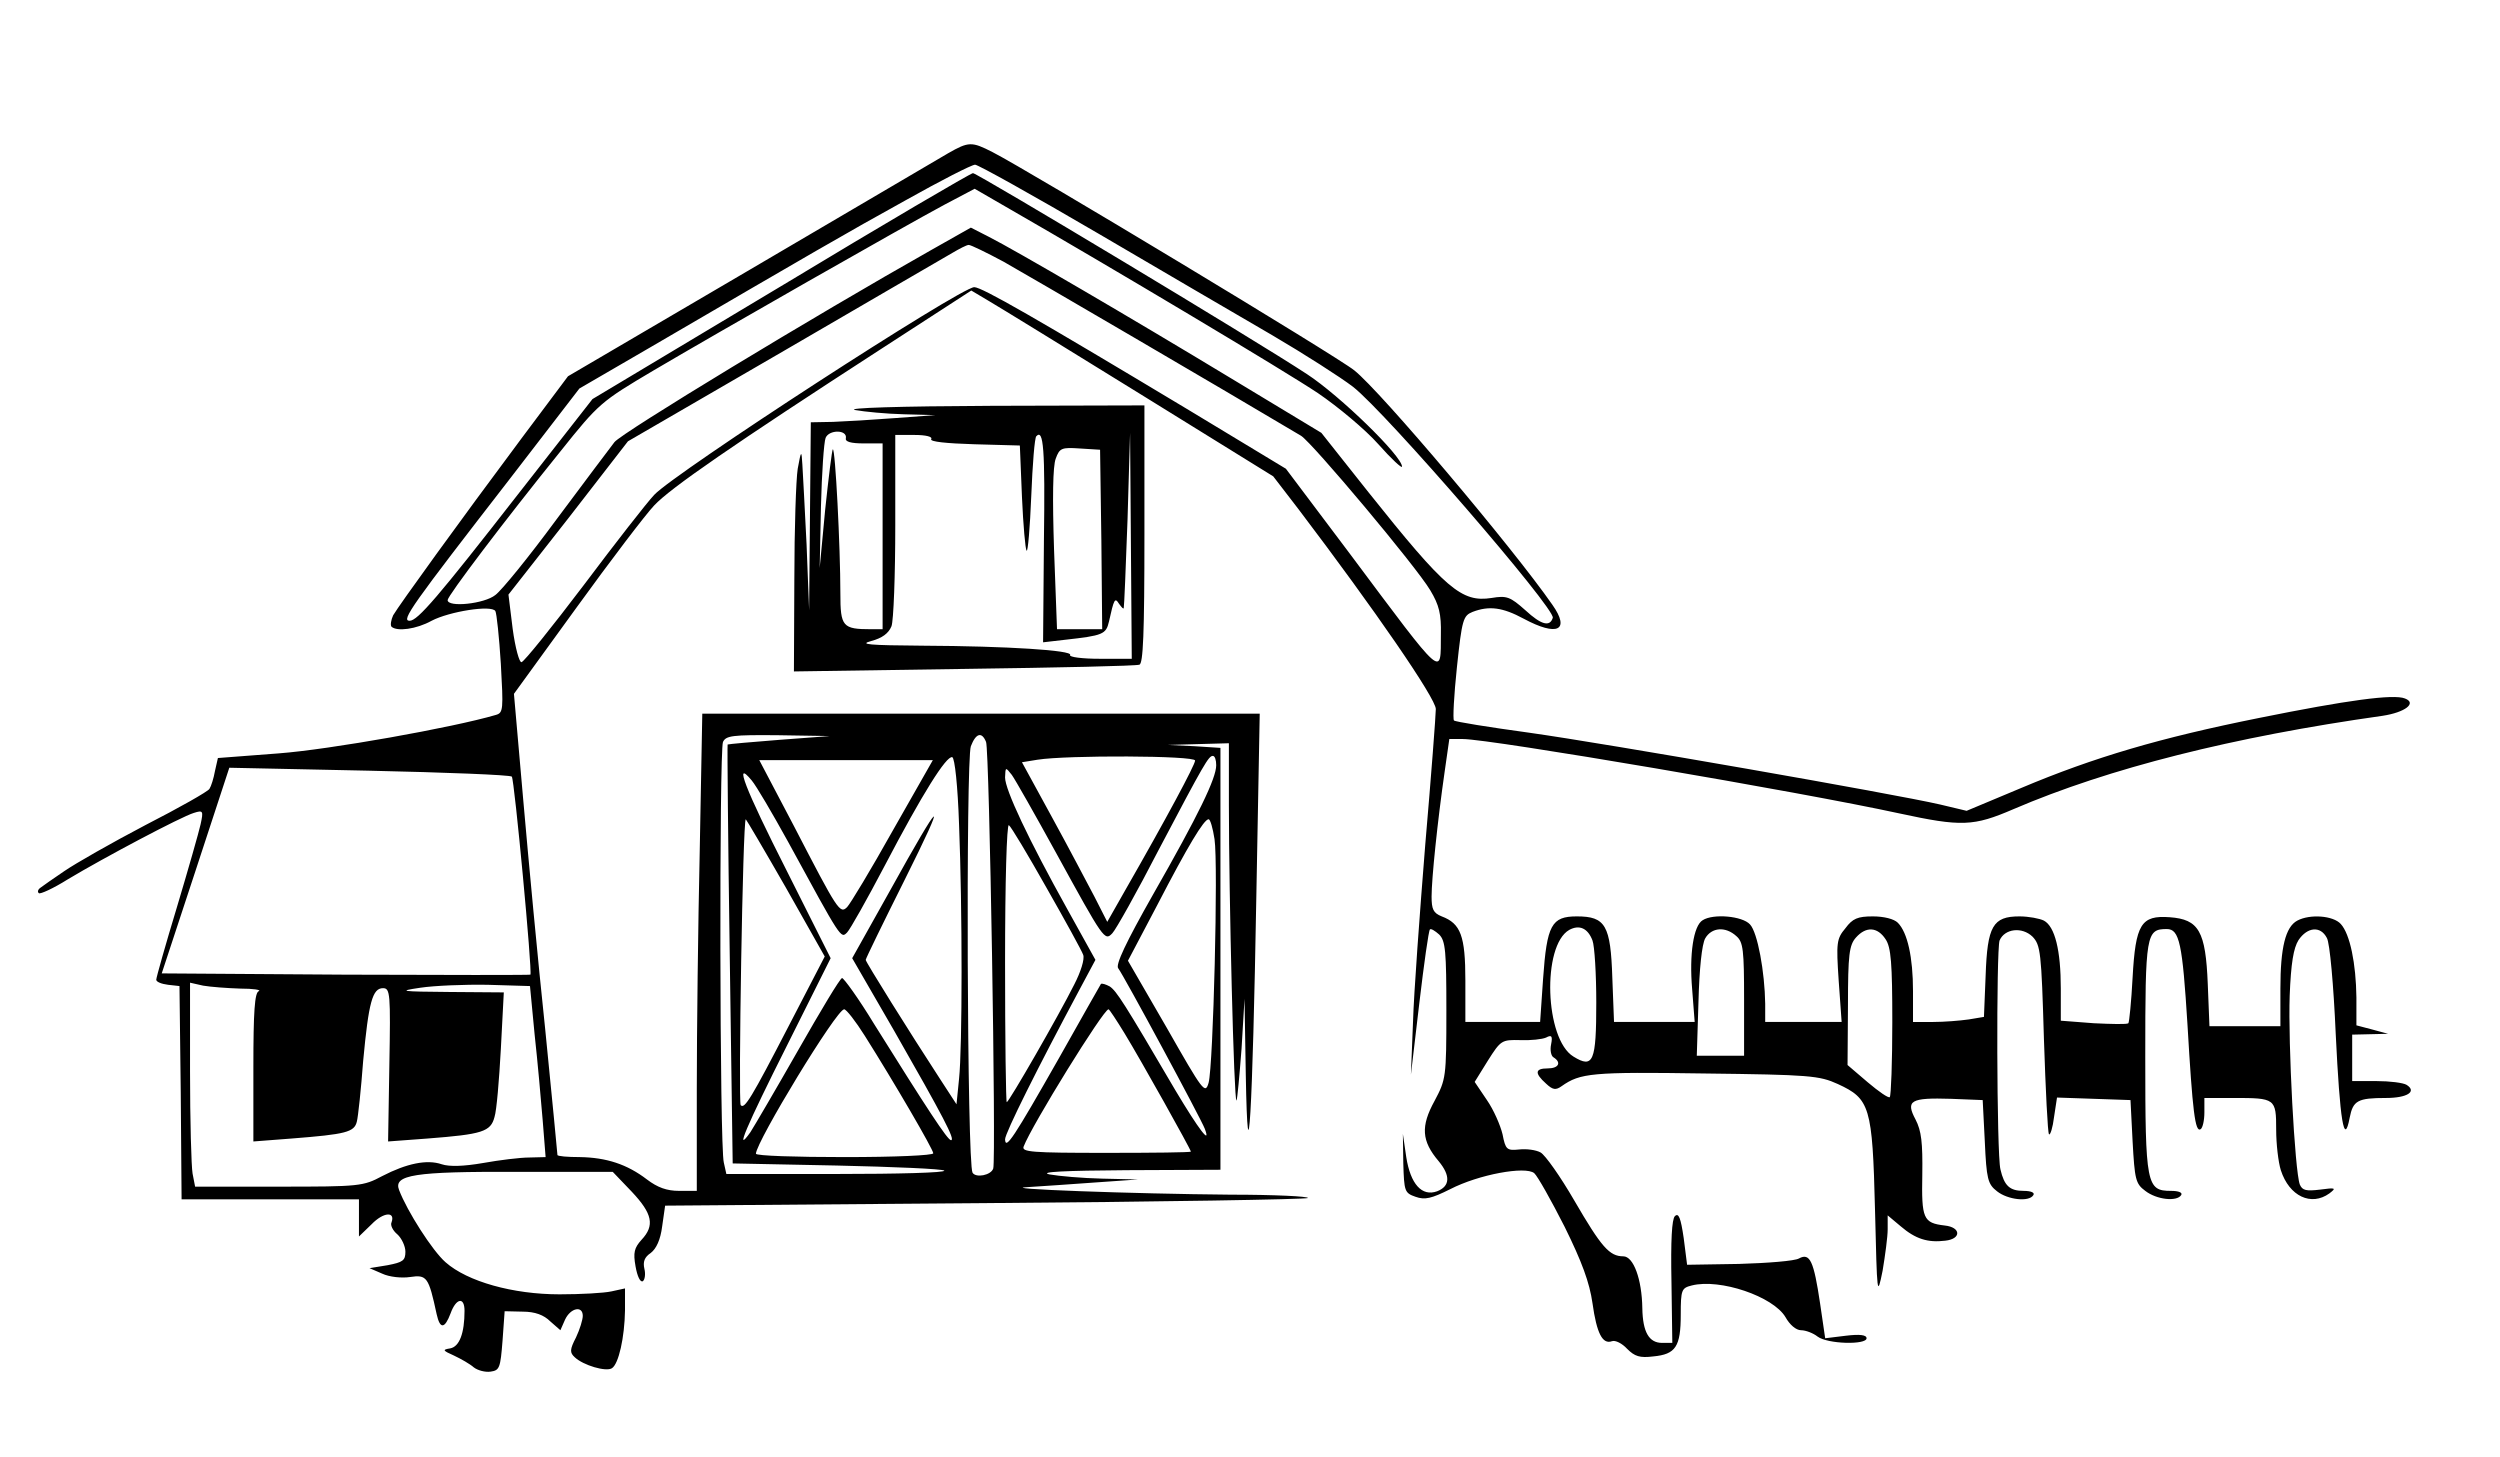 <?xml version="1.0" standalone="no"?>
<!DOCTYPE svg PUBLIC "-//W3C//DTD SVG 20010904//EN"
 "http://www.w3.org/TR/2001/REC-SVG-20010904/DTD/svg10.dtd">
<svg version="1.0" xmlns="http://www.w3.org/2000/svg"
 width="592pt" height="345pt" viewBox="0 0 592 345"
 preserveAspectRatio="xMidYMid meet">

<g transform="translate(0,345) scale(0.1,-0.1)"
fill="#000000" stroke="none">
<path d="M2245 3087 c-22 -13 -233 -137 -470 -276 l-430 -252 -110 -147 c-147
-197 -290 -395 -304 -419 -5 -11 -7 -23 -4 -27 13 -12 59 -6 95 14 42 22 142
38 151 23 3 -5 9 -61 13 -125 6 -108 6 -116 -12 -121 -102 -30 -394 -82 -514
-91 l-144 -11 -7 -31 c-3 -17 -9 -36 -13 -42 -3 -6 -72 -45 -152 -86 -80 -42
-166 -91 -192 -109 -25 -17 -51 -35 -56 -39 -6 -4 -8 -10 -4 -13 3 -3 34 11
69 33 85 51 268 148 298 157 22 7 23 5 16 -27 -4 -18 -29 -106 -56 -196 -27
-89 -49 -167 -49 -172 0 -5 12 -10 28 -12 l27 -3 3 -252 2 -253 210 0 210 0 0
-44 0 -44 30 29 c28 29 57 31 47 4 -3 -6 3 -19 14 -28 10 -9 19 -28 19 -41 0
-21 -6 -25 -42 -32 l-43 -7 30 -13 c17 -8 46 -11 66 -8 40 6 44 0 63 -88 8
-36 19 -35 33 2 13 36 33 40 33 6 0 -53 -12 -85 -34 -89 -19 -3 -18 -5 9 -17
17 -8 38 -20 47 -28 9 -7 27 -12 40 -10 21 3 23 9 28 73 l5 70 43 -1 c29 0 50
-8 65 -23 l24 -21 11 25 c13 28 42 34 42 9 0 -9 -7 -32 -16 -51 -15 -29 -15
-36 -3 -47 20 -19 74 -35 88 -26 16 10 30 73 31 137 l0 52 -32 -7 c-18 -4 -73
-7 -123 -7 -110 0 -218 30 -270 76 -31 27 -91 121 -110 171 -14 36 36 44 278
43 l228 0 45 -47 c49 -52 55 -80 23 -114 -17 -19 -20 -30 -14 -63 4 -23 11
-38 17 -35 5 3 7 17 4 29 -4 17 0 28 15 38 13 10 23 31 27 63 l7 49 758 6
c416 3 760 9 764 12 3 4 -79 8 -183 8 -230 2 -562 14 -479 18 33 2 105 7 160
11 l100 7 -85 2 c-47 1 -103 6 -125 10 -26 6 37 9 183 10 l222 1 0 500 0 499
-62 4 -63 3 73 2 72 2 0 -147 c0 -214 12 -704 18 -699 2 3 7 58 12 123 l7 118
3 -180 c5 -281 16 -94 25 423 l8 432 -660 0 -660 0 -6 -322 c-4 -178 -7 -432
-7 -565 l0 -243 -42 0 c-29 0 -51 8 -76 27 -47 36 -96 52 -159 53 -29 0 -53 2
-53 5 0 3 -13 137 -29 298 -17 160 -40 405 -52 543 l-22 251 148 204 c81 112
164 221 184 242 38 41 189 145 538 371 l213 138 42 -25 c24 -14 185 -113 358
-220 l315 -195 60 -78 c182 -240 325 -448 325 -473 0 -14 -11 -159 -25 -321
-13 -162 -27 -351 -29 -420 l-5 -125 20 170 c11 93 22 171 25 174 2 3 12 -3
22 -12 15 -15 17 -40 17 -180 0 -159 -1 -163 -28 -214 -33 -60 -31 -95 10
-143 28 -34 27 -59 -4 -71 -36 -13 -63 17 -73 81 l-8 55 1 -70 c2 -66 3 -70
29 -79 22 -8 38 -4 82 18 68 35 178 55 199 38 8 -7 40 -64 72 -127 41 -83 59
-132 66 -181 10 -72 24 -98 46 -90 8 3 24 -5 36 -18 18 -18 30 -22 62 -18 53
5 65 23 65 99 0 59 2 63 26 69 67 17 193 -26 222 -75 10 -18 25 -31 37 -31 11
0 29 -7 39 -15 24 -18 116 -20 116 -4 0 8 -16 10 -49 6 l-49 -6 -12 82 c-15
101 -24 121 -50 107 -10 -6 -74 -11 -142 -13 l-123 -2 -8 63 c-7 48 -12 61
-21 52 -7 -7 -10 -57 -8 -156 l2 -144 -24 0 c-31 0 -46 25 -47 82 -1 69 -21
123 -45 123 -33 0 -52 22 -116 132 -33 57 -69 108 -80 114 -11 6 -33 9 -51 7
-29 -3 -32 0 -39 36 -5 21 -21 58 -37 81 l-29 43 31 50 c31 49 33 50 77 49 25
-1 52 2 61 6 13 7 16 4 12 -16 -3 -14 0 -28 6 -31 19 -12 12 -26 -14 -26 -30
0 -32 -11 -4 -36 16 -15 23 -16 37 -6 44 31 71 34 337 30 251 -3 273 -5 317
-25 76 -35 82 -53 88 -298 5 -204 5 -208 18 -144 6 36 12 80 12 98 l0 33 31
-26 c35 -30 64 -39 105 -34 39 4 38 32 -1 36 -51 6 -55 16 -53 121 1 75 -2
103 -16 130 -24 45 -12 52 84 49 l75 -3 5 -98 c4 -89 7 -101 29 -118 25 -20
76 -26 86 -9 4 6 -6 10 -23 10 -33 0 -46 12 -55 51 -9 36 -10 520 -2 542 12
28 53 33 78 9 19 -20 21 -36 27 -242 4 -121 9 -223 12 -226 3 -3 9 16 12 41
l7 46 87 -3 87 -3 5 -98 c5 -90 7 -100 30 -117 27 -21 75 -26 85 -10 4 6 -6
10 -24 10 -58 0 -61 14 -61 317 0 291 2 303 51 303 30 0 37 -34 49 -227 12
-205 18 -255 31 -247 5 3 9 21 9 40 l0 34 69 0 c99 0 101 -1 101 -75 0 -34 5
-77 11 -96 20 -62 72 -86 115 -55 17 13 15 14 -22 9 -33 -4 -42 -2 -48 12 -12
32 -28 336 -24 447 3 77 9 113 21 132 21 31 52 34 67 5 7 -11 16 -113 21 -227
10 -207 20 -268 33 -199 8 41 19 47 86 47 50 0 74 15 49 31 -8 5 -40 9 -71 9
l-58 0 0 55 0 55 43 1 42 1 -37 10 -38 10 0 66 c-1 80 -15 150 -37 174 -18 20
-73 24 -103 8 -28 -15 -40 -64 -40 -161 l0 -89 -84 0 -84 0 -4 100 c-5 125
-21 153 -90 158 -68 5 -81 -16 -88 -143 -3 -57 -8 -106 -10 -108 -3 -3 -40 -2
-82 0 l-78 6 0 76 c0 91 -14 147 -40 161 -10 5 -36 10 -58 10 -63 0 -76 -23
-80 -140 l-4 -98 -36 -6 c-21 -3 -58 -6 -84 -6 l-48 0 0 73 c0 80 -13 139 -36
162 -9 9 -33 15 -59 15 -36 0 -48 -5 -65 -28 -21 -25 -22 -34 -16 -124 l7 -98
-91 0 -90 0 0 43 c-1 75 -18 169 -36 188 -18 20 -87 26 -112 10 -22 -13 -32
-81 -25 -163 l6 -78 -96 0 -95 0 -4 104 c-4 125 -16 146 -84 146 -60 0 -71
-20 -80 -148 l-7 -102 -88 0 -89 0 0 98 c0 106 -11 135 -56 152 -20 8 -24 17
-24 47 0 42 14 178 31 296 l11 77 32 0 c65 0 799 -125 1033 -176 148 -32 176
-31 271 10 226 97 520 171 874 221 53 8 82 30 53 41 -27 11 -137 -4 -345 -46
-234 -47 -391 -93 -564 -166 l-129 -54 -63 15 c-108 25 -788 144 -973 170 -95
13 -176 26 -178 29 -3 3 0 60 7 126 12 114 15 122 37 131 39 15 71 11 121 -16
80 -43 111 -28 68 33 -93 134 -406 505 -469 555 -39 32 -771 473 -857 517 -49
25 -56 25 -105 -3z m354 -189 c152 -89 338 -198 414 -242 75 -44 161 -99 191
-122 79 -62 480 -526 473 -547 -7 -22 -27 -17 -65 18 -36 32 -44 35 -80 29
-71 -11 -108 20 -292 251 l-111 140 -212 128 c-243 147 -512 304 -575 336
l-43 22 -92 -52 c-280 -158 -735 -434 -752 -456 -11 -14 -73 -97 -138 -184
-64 -87 -129 -167 -144 -178 -26 -21 -113 -30 -113 -12 0 10 133 186 267 352
91 114 96 118 221 192 156 92 591 340 688 392 l72 38 83 -48 c235 -135 654
-385 730 -436 47 -32 112 -86 143 -121 31 -35 56 -58 56 -53 0 25 -147 168
-225 219 -123 81 -781 476 -791 476 -5 0 -210 -120 -455 -268 l-446 -267 -176
-225 c-190 -244 -238 -300 -257 -300 -21 0 4 35 238 337 l164 213 167 97 c384
224 463 270 606 349 82 46 156 84 164 84 7 0 138 -73 290 -162z m-222 -68 c55
-31 528 -307 704 -412 27 -17 273 -310 306 -366 21 -35 26 -56 25 -104 -1
-101 12 -114 -215 190 l-152 202 -230 139 c-363 218 -490 291 -508 291 -32 0
-710 -440 -758 -492 -17 -18 -92 -114 -167 -214 -75 -99 -141 -181 -147 -182
-5 -2 -15 34 -21 79 l-10 81 142 181 141 182 369 214 c203 118 383 223 399
232 17 10 34 19 39 19 5 0 42 -18 83 -40z m-532 -1132 c-65 -5 -120 -10 -122
-11 -1 -2 1 -225 5 -497 l7 -495 247 -5 c135 -3 250 -8 254 -12 4 -5 -110 -8
-254 -8 l-262 0 -6 27 c-10 36 -11 973 -2 996 7 15 22 17 130 16 l123 -2 -120
-9z m490 -5 c8 -18 24 -988 17 -1010 -5 -16 -41 -23 -49 -10 -13 20 -16 978
-4 1010 12 31 26 35 36 10z m-64 -194 c8 -203 8 -529 0 -604 l-6 -60 -39 60
c-73 112 -176 277 -176 282 0 3 41 87 91 187 106 212 91 202 -34 -24 l-89
-159 100 -173 c116 -203 145 -258 134 -258 -8 0 -57 75 -182 275 -37 61 -72
109 -76 109 -5 -1 -51 -78 -104 -171 -53 -93 -104 -180 -113 -194 -39 -55 -10
13 87 206 l103 206 -103 205 c-101 199 -127 268 -84 216 11 -13 49 -78 86
-145 127 -233 125 -230 140 -215 7 7 47 78 89 158 89 170 146 261 160 257 6
-2 13 -69 16 -158z m559 150 c0 -10 -68 -137 -166 -308 l-42 -74 -30 59 c-17
32 -62 118 -101 189 l-71 130 37 6 c69 11 373 10 373 -2z m50 -11 c0 -31 -41
-116 -150 -307 -64 -113 -89 -166 -82 -174 12 -15 196 -356 205 -380 15 -40
-14 -2 -69 90 -123 210 -140 236 -156 247 -9 5 -19 8 -21 6 -2 -3 -46 -81 -99
-175 -108 -190 -127 -219 -128 -193 0 15 78 171 176 354 l38 71 -66 119 c-93
167 -148 284 -148 313 1 25 1 25 16 6 8 -11 55 -94 105 -185 113 -206 115
-209 133 -190 8 8 58 97 110 198 108 205 118 222 128 222 5 0 8 -10 8 -22z
m-766 -155 c-52 -93 -101 -174 -108 -181 -17 -17 -22 -9 -126 192 l-82 156
205 0 206 0 -95 -167z m-902 128 c6 -6 49 -463 44 -469 -2 -1 -199 -1 -438 0
l-435 3 80 243 80 244 331 -7 c182 -4 334 -10 338 -14z m649 -263 l92 -163
-84 -162 c-91 -176 -106 -200 -115 -190 -6 6 5 677 12 677 1 0 44 -73 95 -162z
m1015 115 c9 -59 -3 -537 -14 -577 -8 -28 -13 -21 -99 130 l-92 159 69 131
c73 141 111 204 122 204 4 0 10 -21 14 -47z m-398 -115 c45 -79 84 -150 87
-159 4 -10 -6 -41 -21 -70 -37 -74 -155 -279 -160 -279 -2 0 -4 149 -4 331 0
191 4 328 9 325 5 -3 45 -70 89 -148z m1293 -125 c5 -13 9 -80 9 -147 0 -140
-7 -157 -54 -128 -68 41 -75 263 -10 300 24 13 44 4 55 -25z m341 10 c16 -14
18 -33 18 -150 l0 -133 -56 0 -56 0 4 128 c2 77 8 136 16 150 15 26 48 29 74
5z m353 -7 c13 -19 16 -57 16 -196 0 -95 -3 -175 -6 -178 -3 -3 -26 13 -52 35
l-48 41 1 141 c0 121 3 143 19 161 24 27 51 25 70 -4z m-3896 -117 c31 0 50
-3 44 -6 -10 -3 -13 -49 -13 -180 l0 -176 91 7 c128 10 148 15 154 40 3 11 10
77 15 144 13 139 22 172 47 172 17 0 18 -13 15 -181 l-3 -182 94 7 c129 10
149 16 158 51 5 15 11 88 15 161 l7 134 -129 1 c-116 1 -123 2 -69 10 33 5
105 8 160 7 l100 -3 11 -115 c7 -63 15 -154 19 -202 l7 -88 -39 -1 c-21 0 -70
-6 -109 -13 -46 -8 -80 -9 -98 -3 -35 12 -83 2 -141 -28 -45 -24 -53 -25 -244
-25 l-199 0 -6 31 c-3 17 -6 126 -6 242 l0 210 31 -7 c17 -3 57 -6 88 -7z
m1479 -112 c70 -111 162 -269 162 -278 0 -5 -91 -9 -210 -9 -115 0 -210 3
-210 8 1 29 191 342 209 342 5 0 27 -28 49 -63z m615 6 c39 -64 157 -275 157
-280 0 -2 -90 -3 -201 -3 -177 0 -200 2 -195 15 19 50 189 325 201 325 2 0 19
-26 38 -57z"/>
<path d="M2025 2479 c22 -4 74 -9 115 -10 l75 -2 -95 -7 c-52 -4 -119 -8 -147
-9 l-53 -1 -2 -222 -2 -223 -6 155 c-4 85 -9 171 -10 190 -2 35 -3 34 -11 -10
-4 -25 -8 -143 -8 -263 l-1 -217 403 6 c221 3 408 7 415 10 9 2 12 73 12 309
l0 305 -362 -1 c-220 -1 -347 -5 -323 -10z m-22 -67 c-2 -8 12 -12 42 -12 l45
0 0 -220 0 -220 -27 0 c-68 0 -73 6 -73 85 0 108 -12 346 -18 341 -2 -3 -10
-67 -18 -143 l-13 -138 3 145 c2 80 7 153 11 163 8 20 52 20 48 -1z m202 -2
c-3 -6 36 -10 102 -12 l108 -3 5 -122 c3 -67 8 -124 11 -127 3 -4 8 55 11 129
3 75 8 139 12 142 17 18 21 -29 18 -248 l-2 -240 52 6 c90 10 97 13 104 43 12
54 14 58 24 42 6 -8 10 -13 11 -10 1 3 5 97 9 210 l6 205 2 -267 2 -268 -76 0
c-41 0 -73 4 -70 9 7 11 -148 21 -349 22 -128 1 -152 3 -122 11 26 7 41 18 48
35 5 13 9 121 9 239 l0 214 46 0 c26 0 43 -4 39 -10z m403 -237 l2 -213 -53 0
-54 0 -7 188 c-4 123 -3 198 4 216 9 25 14 27 57 24 l48 -3 3 -212z"/>
</g>
</svg>
